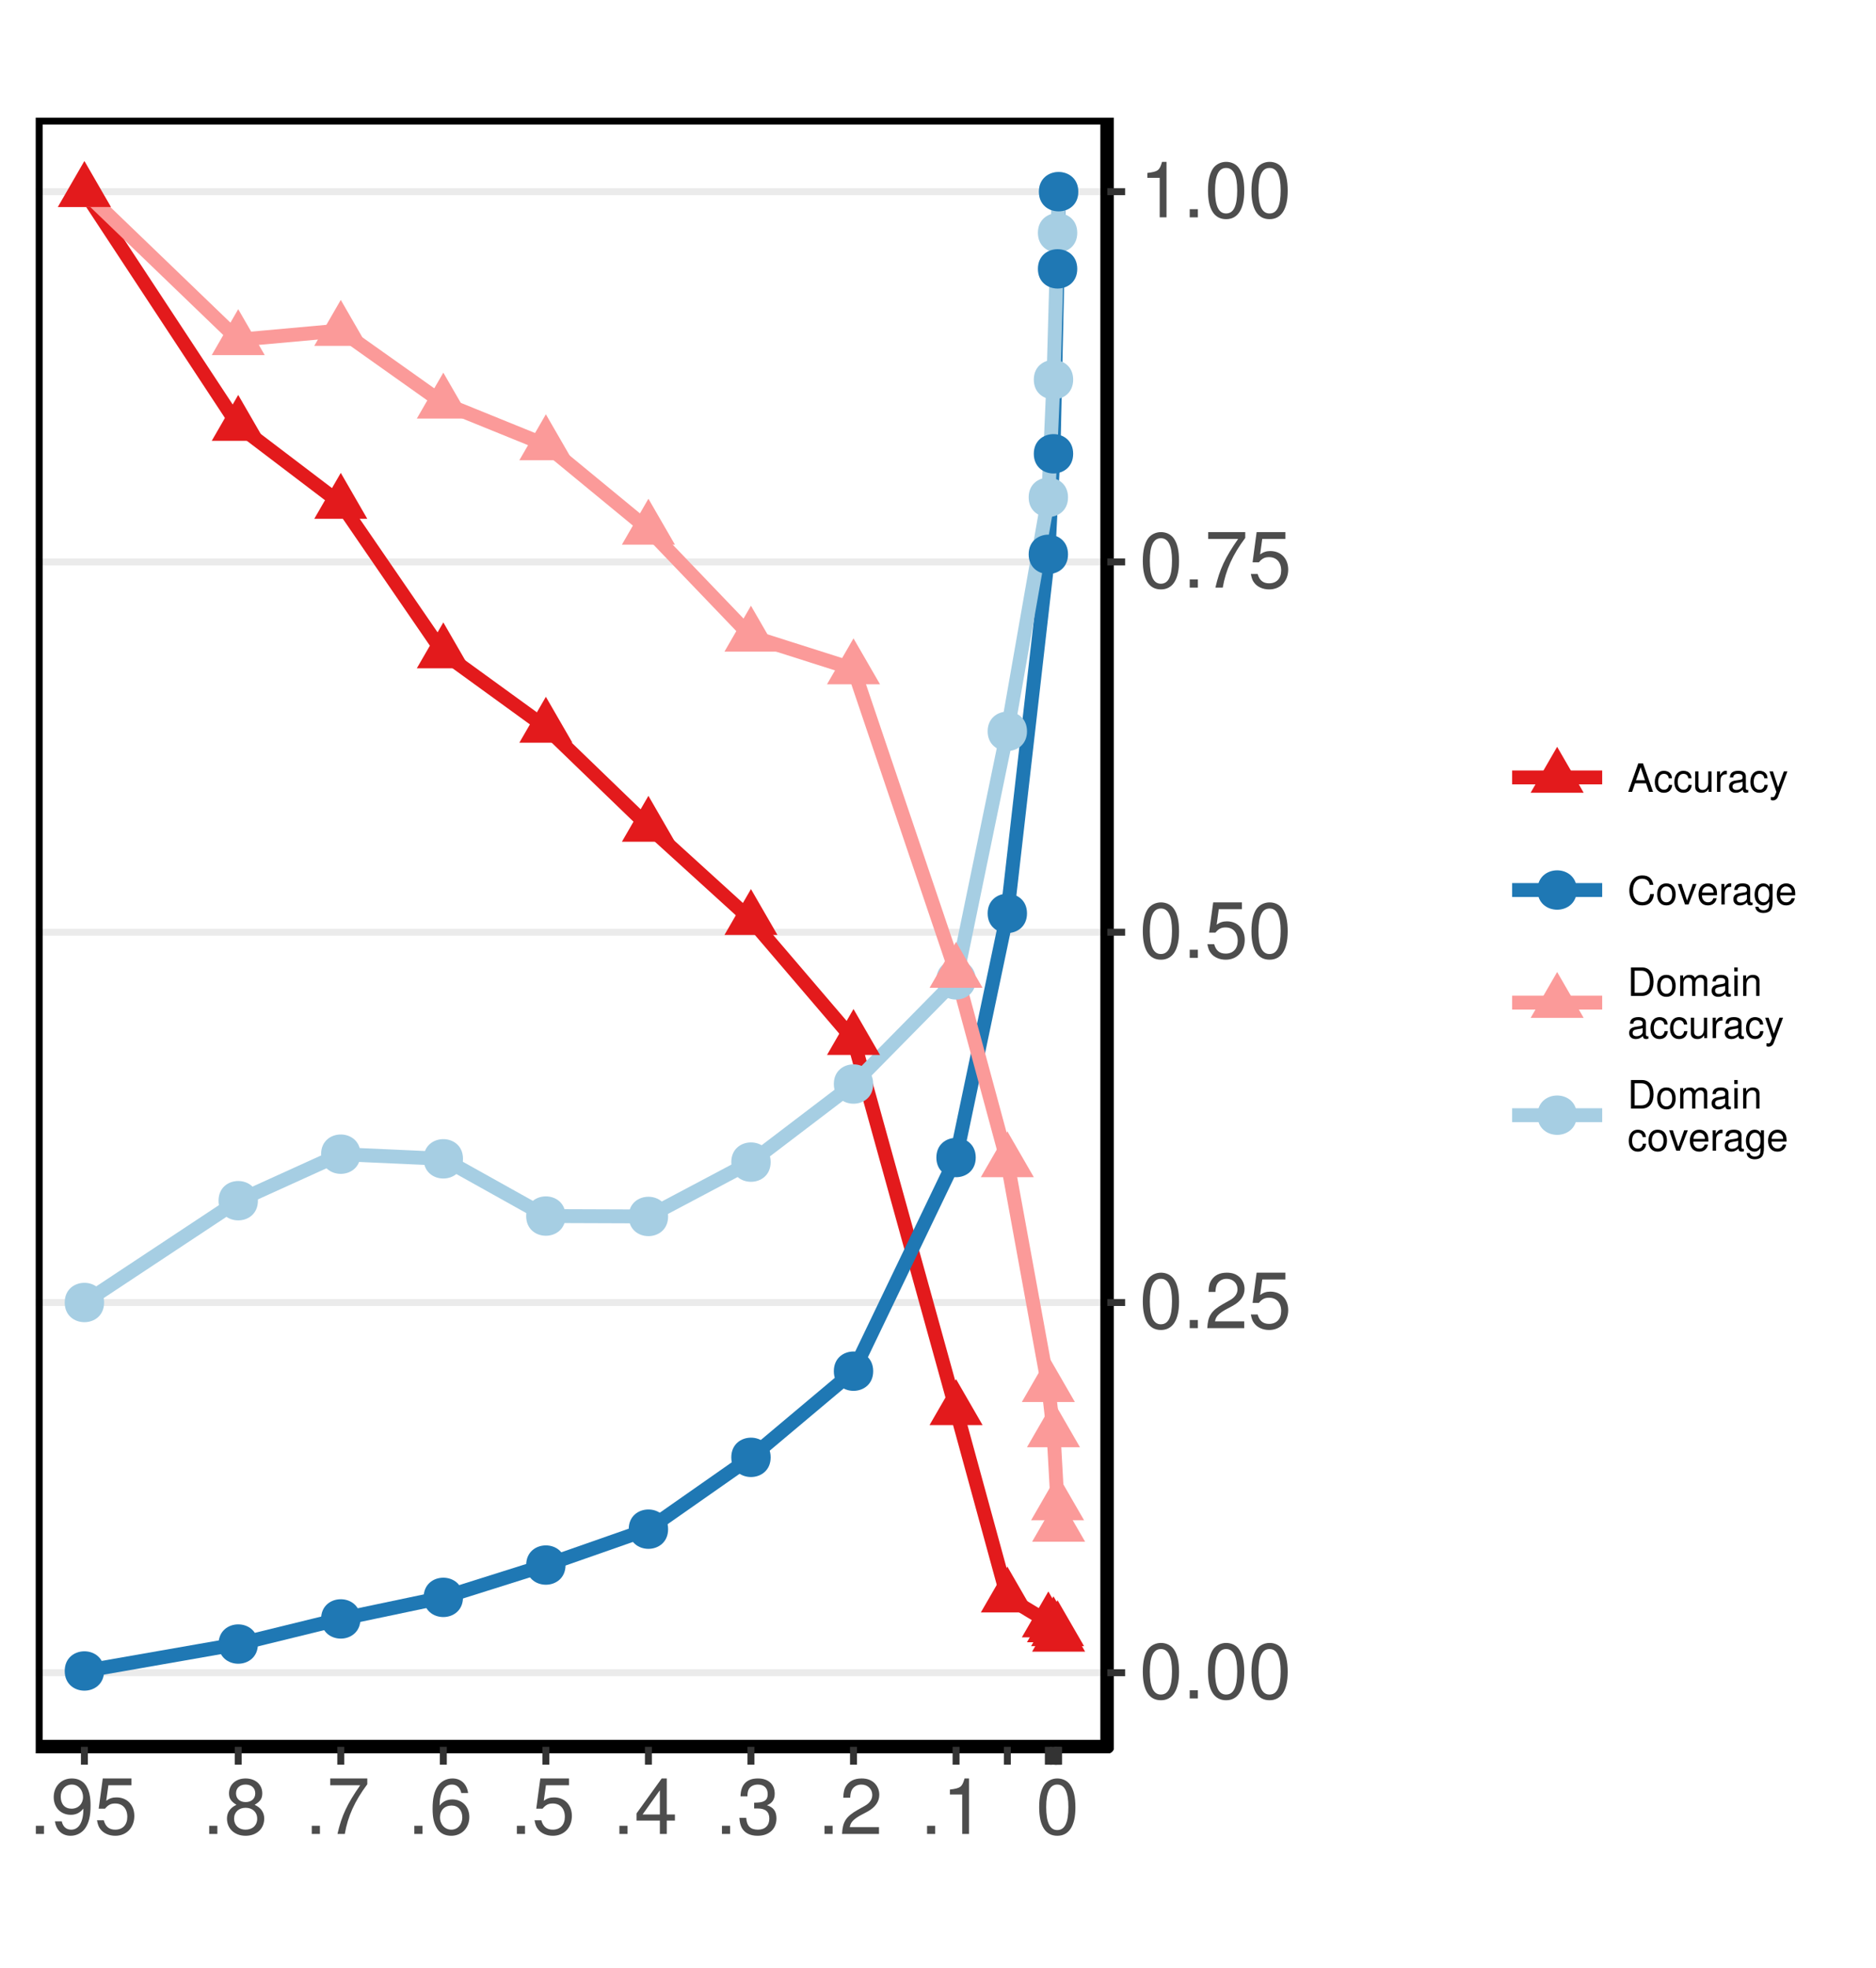 <?xml version="1.0" encoding="UTF-8"?>
<svg xmlns="http://www.w3.org/2000/svg" xmlns:xlink="http://www.w3.org/1999/xlink" width="288pt" height="302pt" viewBox="0 0 288 302" version="1.1">
<defs>
<g>
<symbol overflow="visible" id="glyph0-0">
<path style="stroke:none;" d=""/>
</symbol>
<symbol overflow="visible" id="glyph0-1">
<path style="stroke:none;" d="M 3.297 -8.516 C 2.516 -8.516 1.781 -8.156 1.344 -7.578 C 0.797 -6.828 0.516 -5.688 0.516 -4.109 C 0.516 -1.25 1.469 0.281 3.297 0.281 C 5.094 0.281 6.078 -1.25 6.078 -4.047 C 6.078 -5.703 5.812 -6.797 5.25 -7.578 C 4.812 -8.172 4.109 -8.516 3.297 -8.516 Z M 3.297 -7.578 C 4.438 -7.578 5 -6.422 5 -4.141 C 5 -1.734 4.453 -0.594 3.281 -0.594 C 2.156 -0.594 1.594 -1.781 1.594 -4.109 C 1.594 -6.438 2.156 -7.578 3.297 -7.578 Z M 3.297 -7.578 "/>
</symbol>
<symbol overflow="visible" id="glyph0-2">
<path style="stroke:none;" d="M 2.297 -1.25 L 1.047 -1.25 L 1.047 0 L 2.297 0 Z M 2.297 -1.25 "/>
</symbol>
<symbol overflow="visible" id="glyph0-3">
<path style="stroke:none;" d="M 6.078 -1.047 L 1.594 -1.047 C 1.703 -1.734 2.094 -2.188 3.125 -2.797 L 4.328 -3.438 C 5.516 -4.094 6.125 -4.969 6.125 -6.016 C 6.125 -6.719 5.844 -7.375 5.344 -7.844 C 4.844 -8.297 4.219 -8.516 3.406 -8.516 C 2.328 -8.516 1.531 -8.125 1.062 -7.406 C 0.75 -6.953 0.625 -6.422 0.594 -5.562 L 1.656 -5.562 C 1.688 -6.125 1.766 -6.484 1.906 -6.75 C 2.188 -7.266 2.734 -7.578 3.375 -7.578 C 4.328 -7.578 5.047 -6.906 5.047 -5.984 C 5.047 -5.312 4.656 -4.734 3.906 -4.312 L 2.797 -3.688 C 1.016 -2.672 0.5 -1.875 0.406 0 L 6.078 0 Z M 6.078 -1.047 "/>
</symbol>
<symbol overflow="visible" id="glyph0-4">
<path style="stroke:none;" d="M 5.719 -8.516 L 1.312 -8.516 L 0.688 -3.875 L 1.656 -3.875 C 2.141 -4.469 2.562 -4.672 3.219 -4.672 C 4.359 -4.672 5.078 -3.891 5.078 -2.625 C 5.078 -1.406 4.375 -0.656 3.219 -0.656 C 2.297 -0.656 1.734 -1.125 1.469 -2.094 L 0.422 -2.094 C 0.562 -1.391 0.688 -1.062 0.938 -0.75 C 1.422 -0.094 2.281 0.281 3.234 0.281 C 4.953 0.281 6.156 -0.969 6.156 -2.766 C 6.156 -4.453 5.047 -5.609 3.406 -5.609 C 2.812 -5.609 2.328 -5.453 1.844 -5.094 L 2.172 -7.469 L 5.719 -7.469 Z M 5.719 -8.516 "/>
</symbol>
<symbol overflow="visible" id="glyph0-5">
<path style="stroke:none;" d="M 6.234 -8.516 L 0.547 -8.516 L 0.547 -7.469 L 5.141 -7.469 C 3.125 -4.578 2.297 -2.797 1.656 0 L 2.781 0 C 3.25 -2.719 4.312 -5.062 6.234 -7.625 Z M 6.234 -8.516 "/>
</symbol>
<symbol overflow="visible" id="glyph0-6">
<path style="stroke:none;" d="M 3.109 -6.062 L 3.109 0 L 4.156 0 L 4.156 -8.516 L 3.469 -8.516 C 3.094 -7.203 2.859 -7.016 1.219 -6.812 L 1.219 -6.062 Z M 3.109 -6.062 "/>
</symbol>
<symbol overflow="visible" id="glyph0-7">
<path style="stroke:none;" d="M 0.641 -1.938 C 0.844 -0.547 1.75 0.281 3.047 0.281 C 3.984 0.281 4.844 -0.188 5.328 -0.938 C 5.875 -1.766 6.109 -2.812 6.109 -4.359 C 6.109 -5.781 5.891 -6.703 5.391 -7.453 C 4.922 -8.141 4.172 -8.516 3.234 -8.516 C 1.625 -8.516 0.453 -7.312 0.453 -5.641 C 0.453 -4.062 1.531 -2.938 3.078 -2.938 C 3.875 -2.938 4.469 -3.234 5.016 -3.891 C 5 -1.812 4.328 -0.656 3.125 -0.656 C 2.375 -0.656 1.859 -1.125 1.688 -1.938 Z M 3.234 -7.578 C 4.219 -7.578 4.953 -6.766 4.953 -5.656 C 4.953 -4.625 4.219 -3.875 3.188 -3.875 C 2.172 -3.875 1.531 -4.578 1.531 -5.719 C 1.531 -6.797 2.25 -7.578 3.234 -7.578 Z M 3.234 -7.578 "/>
</symbol>
<symbol overflow="visible" id="glyph0-8">
<path style="stroke:none;" d="M 4.688 -4.469 C 5.562 -5 5.859 -5.438 5.859 -6.234 C 5.859 -7.578 4.812 -8.516 3.297 -8.516 C 1.797 -8.516 0.75 -7.578 0.75 -6.234 C 0.75 -5.453 1.031 -5.016 1.891 -4.469 C 0.922 -4.016 0.438 -3.297 0.438 -2.359 C 0.438 -0.797 1.625 0.281 3.297 0.281 C 4.984 0.281 6.156 -0.797 6.156 -2.359 C 6.156 -3.297 5.672 -4.016 4.688 -4.469 Z M 3.297 -7.578 C 4.203 -7.578 4.781 -7.047 4.781 -6.219 C 4.781 -5.422 4.188 -4.891 3.297 -4.891 C 2.406 -4.891 1.828 -5.422 1.828 -6.234 C 1.828 -7.047 2.406 -7.578 3.297 -7.578 Z M 3.297 -4.016 C 4.359 -4.016 5.078 -3.344 5.078 -2.344 C 5.078 -1.328 4.359 -0.656 3.281 -0.656 C 2.25 -0.656 1.531 -1.344 1.531 -2.344 C 1.531 -3.344 2.25 -4.016 3.297 -4.016 Z M 3.297 -4.016 "/>
</symbol>
<symbol overflow="visible" id="glyph0-9">
<path style="stroke:none;" d="M 5.969 -6.281 C 5.766 -7.688 4.859 -8.516 3.562 -8.516 C 2.625 -8.516 1.781 -8.047 1.281 -7.297 C 0.75 -6.469 0.516 -5.422 0.516 -3.875 C 0.516 -2.453 0.734 -1.531 1.234 -0.781 C 1.688 -0.094 2.438 0.281 3.375 0.281 C 4.984 0.281 6.156 -0.922 6.156 -2.594 C 6.156 -4.172 5.078 -5.297 3.547 -5.297 C 2.719 -5.297 2.047 -4.969 1.594 -4.344 C 1.609 -6.422 2.281 -7.578 3.484 -7.578 C 4.234 -7.578 4.75 -7.109 4.922 -6.281 Z M 3.422 -4.359 C 4.438 -4.359 5.078 -3.641 5.078 -2.516 C 5.078 -1.438 4.359 -0.656 3.391 -0.656 C 2.406 -0.656 1.656 -1.469 1.656 -2.562 C 1.656 -3.625 2.375 -4.359 3.422 -4.359 Z M 3.422 -4.359 "/>
</symbol>
<symbol overflow="visible" id="glyph0-10">
<path style="stroke:none;" d="M 3.922 -2.047 L 3.922 0 L 4.984 0 L 4.984 -2.047 L 6.234 -2.047 L 6.234 -2.984 L 4.984 -2.984 L 4.984 -8.516 L 4.203 -8.516 L 0.344 -3.156 L 0.344 -2.047 Z M 3.922 -2.984 L 1.266 -2.984 L 3.922 -6.703 Z M 3.922 -2.984 "/>
</symbol>
<symbol overflow="visible" id="glyph0-11">
<path style="stroke:none;" d="M 2.656 -3.906 L 3.234 -3.906 C 4.391 -3.906 4.984 -3.391 4.984 -2.359 C 4.984 -1.297 4.328 -0.656 3.234 -0.656 C 2.078 -0.656 1.516 -1.234 1.438 -2.469 L 0.391 -2.469 C 0.438 -1.781 0.547 -1.344 0.75 -0.953 C 1.188 -0.141 2.031 0.281 3.188 0.281 C 4.938 0.281 6.078 -0.766 6.078 -2.375 C 6.078 -3.453 5.656 -4.062 4.625 -4.406 C 5.422 -4.719 5.812 -5.312 5.812 -6.172 C 5.812 -7.625 4.844 -8.516 3.234 -8.516 C 1.516 -8.516 0.594 -7.578 0.562 -5.766 L 1.625 -5.766 C 1.625 -6.281 1.688 -6.562 1.812 -6.828 C 2.047 -7.297 2.578 -7.578 3.234 -7.578 C 4.172 -7.578 4.734 -7.031 4.734 -6.125 C 4.734 -5.531 4.531 -5.172 4.062 -4.984 C 3.766 -4.859 3.391 -4.812 2.656 -4.797 Z M 2.656 -3.906 "/>
</symbol>
<symbol overflow="visible" id="glyph1-0">
<path style="stroke:none;" d=""/>
</symbol>
<symbol overflow="visible" id="glyph1-1">
<path style="stroke:none;" d="M 2.844 -1.312 L 3.297 0 L 3.922 0 L 2.375 -4.375 L 1.656 -4.375 L 0.109 0 L 0.703 0 L 1.156 -1.312 Z M 2.688 -1.781 L 1.297 -1.781 L 2.016 -3.781 Z M 2.688 -1.781 "/>
</symbol>
<symbol overflow="visible" id="glyph1-2">
<path style="stroke:none;" d="M 2.828 -2.094 C 2.797 -2.391 2.734 -2.594 2.609 -2.766 C 2.406 -3.062 2.016 -3.234 1.578 -3.234 C 0.734 -3.234 0.188 -2.562 0.188 -1.516 C 0.188 -0.5 0.719 0.141 1.578 0.141 C 2.328 0.141 2.797 -0.312 2.859 -1.078 L 2.359 -1.078 C 2.281 -0.578 2.016 -0.328 1.594 -0.328 C 1.031 -0.328 0.703 -0.781 0.703 -1.516 C 0.703 -2.297 1.031 -2.766 1.578 -2.766 C 2 -2.766 2.266 -2.531 2.328 -2.094 Z M 2.828 -2.094 "/>
</symbol>
<symbol overflow="visible" id="glyph1-3">
<path style="stroke:none;" d="M 2.891 0 L 2.891 -3.141 L 2.391 -3.141 L 2.391 -1.359 C 2.391 -0.719 2.062 -0.297 1.531 -0.297 C 1.141 -0.297 0.891 -0.547 0.891 -0.922 L 0.891 -3.141 L 0.391 -3.141 L 0.391 -0.719 C 0.391 -0.203 0.781 0.141 1.391 0.141 C 1.859 0.141 2.141 -0.031 2.438 -0.438 L 2.438 0 Z M 2.891 0 "/>
</symbol>
<symbol overflow="visible" id="glyph1-4">
<path style="stroke:none;" d="M 0.406 -3.141 L 0.406 0 L 0.922 0 L 0.922 -1.625 C 0.922 -2.078 1.031 -2.375 1.266 -2.547 C 1.422 -2.656 1.578 -2.703 1.922 -2.703 L 1.922 -3.219 C 1.844 -3.234 1.797 -3.234 1.734 -3.234 C 1.406 -3.234 1.156 -3.047 0.875 -2.578 L 0.875 -3.141 Z M 0.406 -3.141 "/>
</symbol>
<symbol overflow="visible" id="glyph1-5">
<path style="stroke:none;" d="M 3.203 -0.297 C 3.156 -0.281 3.125 -0.281 3.109 -0.281 C 2.922 -0.281 2.828 -0.375 2.828 -0.531 L 2.828 -2.375 C 2.828 -2.938 2.422 -3.234 1.656 -3.234 C 1.188 -3.234 0.812 -3.109 0.609 -2.875 C 0.469 -2.703 0.406 -2.531 0.391 -2.219 L 0.891 -2.219 C 0.938 -2.594 1.156 -2.766 1.625 -2.766 C 2.078 -2.766 2.328 -2.609 2.328 -2.297 L 2.328 -2.172 C 2.328 -1.969 2.203 -1.875 1.812 -1.828 C 1.109 -1.734 1 -1.703 0.797 -1.625 C 0.438 -1.484 0.25 -1.203 0.25 -0.797 C 0.25 -0.219 0.641 0.141 1.281 0.141 C 1.688 0.141 2 0 2.359 -0.328 C 2.391 0 2.547 0.141 2.875 0.141 C 2.969 0.141 3.047 0.125 3.203 0.078 Z M 2.328 -0.984 C 2.328 -0.828 2.281 -0.719 2.141 -0.578 C 1.938 -0.391 1.688 -0.297 1.391 -0.297 C 1 -0.297 0.781 -0.484 0.781 -0.797 C 0.781 -1.141 1 -1.297 1.531 -1.375 C 2.062 -1.453 2.172 -1.469 2.328 -1.547 Z M 2.328 -0.984 "/>
</symbol>
<symbol overflow="visible" id="glyph1-6">
<path style="stroke:none;" d="M 2.328 -3.141 L 1.453 -0.703 L 0.656 -3.141 L 0.125 -3.141 L 1.188 0.016 L 0.984 0.516 C 0.906 0.734 0.797 0.812 0.594 0.812 C 0.516 0.812 0.438 0.797 0.328 0.781 L 0.328 1.234 C 0.422 1.281 0.531 1.312 0.656 1.312 C 0.828 1.312 1 1.25 1.125 1.156 C 1.281 1.047 1.375 0.906 1.469 0.656 L 2.875 -3.141 Z M 2.328 -3.141 "/>
</symbol>
<symbol overflow="visible" id="glyph1-7">
<path style="stroke:none;" d="M 3.969 -3.016 C 3.797 -3.984 3.25 -4.453 2.281 -4.453 C 1.703 -4.453 1.219 -4.266 0.906 -3.906 C 0.5 -3.469 0.281 -2.844 0.281 -2.141 C 0.281 -1.422 0.516 -0.797 0.922 -0.375 C 1.266 -0.031 1.688 0.141 2.266 0.141 C 3.328 0.141 3.938 -0.438 4.062 -1.594 L 3.484 -1.594 C 3.438 -1.297 3.375 -1.094 3.281 -0.922 C 3.109 -0.562 2.734 -0.359 2.266 -0.359 C 1.391 -0.359 0.844 -1.047 0.844 -2.141 C 0.844 -3.266 1.375 -3.953 2.219 -3.953 C 2.578 -3.953 2.906 -3.844 3.078 -3.672 C 3.25 -3.531 3.344 -3.344 3.406 -3.016 Z M 3.969 -3.016 "/>
</symbol>
<symbol overflow="visible" id="glyph1-8">
<path style="stroke:none;" d="M 1.625 -3.234 C 0.75 -3.234 0.219 -2.609 0.219 -1.547 C 0.219 -0.484 0.75 0.141 1.641 0.141 C 2.516 0.141 3.062 -0.484 3.062 -1.531 C 3.062 -2.609 2.531 -3.234 1.625 -3.234 Z M 1.641 -2.766 C 2.203 -2.766 2.531 -2.312 2.531 -1.531 C 2.531 -0.797 2.188 -0.328 1.641 -0.328 C 1.078 -0.328 0.734 -0.781 0.734 -1.547 C 0.734 -2.297 1.078 -2.766 1.641 -2.766 Z M 1.641 -2.766 "/>
</symbol>
<symbol overflow="visible" id="glyph1-9">
<path style="stroke:none;" d="M 1.703 0 L 2.922 -3.141 L 2.359 -3.141 L 1.469 -0.594 L 0.625 -3.141 L 0.062 -3.141 L 1.156 0 Z M 1.703 0 "/>
</symbol>
<symbol overflow="visible" id="glyph1-10">
<path style="stroke:none;" d="M 3.078 -1.406 C 3.078 -1.891 3.047 -2.172 2.953 -2.406 C 2.75 -2.922 2.266 -3.234 1.688 -3.234 C 0.797 -3.234 0.234 -2.562 0.234 -1.531 C 0.234 -0.5 0.781 0.141 1.672 0.141 C 2.391 0.141 2.891 -0.266 3.016 -0.953 L 2.516 -0.953 C 2.375 -0.547 2.094 -0.328 1.688 -0.328 C 1.375 -0.328 1.094 -0.469 0.938 -0.734 C 0.812 -0.906 0.766 -1.094 0.766 -1.406 Z M 0.781 -1.812 C 0.812 -2.391 1.172 -2.766 1.672 -2.766 C 2.172 -2.766 2.547 -2.359 2.547 -1.844 C 2.547 -1.844 2.547 -1.828 2.531 -1.812 Z M 0.781 -1.812 "/>
</symbol>
<symbol overflow="visible" id="glyph1-11">
<path style="stroke:none;" d="M 2.469 -3.141 L 2.469 -2.688 C 2.219 -3.062 1.906 -3.234 1.516 -3.234 C 0.719 -3.234 0.172 -2.531 0.172 -1.516 C 0.172 -1 0.312 -0.578 0.562 -0.281 C 0.797 -0.016 1.141 0.141 1.469 0.141 C 1.859 0.141 2.141 -0.031 2.422 -0.422 L 2.422 -0.266 C 2.422 0.156 2.375 0.422 2.25 0.594 C 2.109 0.781 1.859 0.891 1.547 0.891 C 1.312 0.891 1.109 0.828 0.984 0.719 C 0.859 0.625 0.812 0.547 0.781 0.359 L 0.281 0.359 C 0.328 0.953 0.797 1.312 1.531 1.312 C 2 1.312 2.406 1.156 2.609 0.906 C 2.844 0.625 2.938 0.219 2.938 -0.516 L 2.938 -3.141 Z M 1.562 -2.766 C 2.109 -2.766 2.422 -2.312 2.422 -1.531 C 2.422 -0.781 2.094 -0.328 1.578 -0.328 C 1.031 -0.328 0.703 -0.781 0.703 -1.547 C 0.703 -2.297 1.031 -2.766 1.562 -2.766 Z M 1.562 -2.766 "/>
</symbol>
<symbol overflow="visible" id="glyph1-12">
<path style="stroke:none;" d="M 0.531 0 L 2.219 0 C 3.328 0 4 -0.828 4 -2.188 C 4 -3.547 3.328 -4.375 2.219 -4.375 L 0.531 -4.375 Z M 1.094 -0.484 L 1.094 -3.875 L 2.125 -3.875 C 2.984 -3.875 3.438 -3.297 3.438 -2.188 C 3.438 -1.078 2.984 -0.484 2.125 -0.484 Z M 1.094 -0.484 "/>
</symbol>
<symbol overflow="visible" id="glyph1-13">
<path style="stroke:none;" d="M 0.422 -3.141 L 0.422 0 L 0.922 0 L 0.922 -1.969 C 0.922 -2.438 1.25 -2.797 1.656 -2.797 C 2.031 -2.797 2.25 -2.562 2.25 -2.172 L 2.25 0 L 2.75 0 L 2.75 -1.969 C 2.75 -2.438 3.078 -2.797 3.484 -2.797 C 3.859 -2.797 4.062 -2.562 4.062 -2.172 L 4.062 0 L 4.578 0 L 4.578 -2.359 C 4.578 -2.922 4.25 -3.234 3.656 -3.234 C 3.234 -3.234 2.984 -3.109 2.688 -2.75 C 2.516 -3.094 2.25 -3.234 1.844 -3.234 C 1.422 -3.234 1.156 -3.078 0.875 -2.703 L 0.875 -3.141 Z M 0.422 -3.141 "/>
</symbol>
<symbol overflow="visible" id="glyph1-14">
<path style="stroke:none;" d="M 0.906 -3.141 L 0.406 -3.141 L 0.406 0 L 0.906 0 Z M 0.906 -4.375 L 0.391 -4.375 L 0.391 -3.75 L 0.906 -3.75 Z M 0.906 -4.375 "/>
</symbol>
<symbol overflow="visible" id="glyph1-15">
<path style="stroke:none;" d="M 0.422 -3.141 L 0.422 0 L 0.922 0 L 0.922 -1.734 C 0.922 -2.375 1.266 -2.797 1.781 -2.797 C 2.172 -2.797 2.422 -2.562 2.422 -2.172 L 2.422 0 L 2.922 0 L 2.922 -2.375 C 2.922 -2.891 2.531 -3.234 1.922 -3.234 C 1.453 -3.234 1.156 -3.047 0.875 -2.609 L 0.875 -3.141 Z M 0.422 -3.141 "/>
</symbol>
</g>
<clipPath id="clip1">
  <path d="M 5.48 18.055 L 170 18.055 L 170 269 L 5.48 269 Z M 5.48 18.055 "/>
</clipPath>
<clipPath id="clip2">
  <path d="M 5.48 256 L 170.992 256 L 170.992 258 L 5.48 258 Z M 5.48 256 "/>
</clipPath>
<clipPath id="clip3">
  <path d="M 5.48 199 L 170.992 199 L 170.992 201 L 5.48 201 Z M 5.48 199 "/>
</clipPath>
<clipPath id="clip4">
  <path d="M 5.48 142 L 170.992 142 L 170.992 144 L 5.48 144 Z M 5.48 142 "/>
</clipPath>
<clipPath id="clip5">
  <path d="M 5.48 85 L 170.992 85 L 170.992 87 L 5.48 87 Z M 5.48 85 "/>
</clipPath>
<clipPath id="clip6">
  <path d="M 5.48 28 L 170.992 28 L 170.992 30 L 5.48 30 Z M 5.48 28 "/>
</clipPath>
<clipPath id="clip7">
  <path d="M 5.48 18.055 L 170.992 18.055 L 170.992 269.109 L 5.48 269.109 Z M 5.48 18.055 "/>
</clipPath>
</defs>
<g id="surface2194">
<rect x="0" y="0" width="288" height="302" style="fill:rgb(100%,100%,100%);fill-opacity:1;stroke:none;"/>
<rect x="0" y="0" width="288" height="302" style="fill:rgb(100%,100%,100%);fill-opacity:1;stroke:none;"/>
<path style="fill:none;stroke-width:1.067;stroke-linecap:round;stroke-linejoin:round;stroke:rgb(100%,100%,100%);stroke-opacity:1;stroke-miterlimit:10;" d="M 0 302 L 288 302 L 288 0 L 0 0 Z M 0 302 "/>
<g clip-path="url(#clip1)" clip-rule="nonzero">
<path style=" stroke:none;fill-rule:nonzero;fill:rgb(100%,100%,100%);fill-opacity:1;" d="M 5.48 268.109 L 169.992 268.109 L 169.992 18.055 L 5.48 18.055 Z M 5.48 268.109 "/>
</g>
<g clip-path="url(#clip2)" clip-rule="nonzero">
<path style="fill:none;stroke-width:1.067;stroke-linecap:butt;stroke-linejoin:round;stroke:rgb(92.157%,92.157%,92.157%);stroke-opacity:1;stroke-miterlimit:10;" d="M 5.48 256.742 L 169.992 256.742 "/>
</g>
<g clip-path="url(#clip3)" clip-rule="nonzero">
<path style="fill:none;stroke-width:1.067;stroke-linecap:butt;stroke-linejoin:round;stroke:rgb(92.157%,92.157%,92.157%);stroke-opacity:1;stroke-miterlimit:10;" d="M 5.48 199.914 L 169.992 199.914 "/>
</g>
<g clip-path="url(#clip4)" clip-rule="nonzero">
<path style="fill:none;stroke-width:1.067;stroke-linecap:butt;stroke-linejoin:round;stroke:rgb(92.157%,92.157%,92.157%);stroke-opacity:1;stroke-miterlimit:10;" d="M 5.48 143.082 L 169.992 143.082 "/>
</g>
<g clip-path="url(#clip5)" clip-rule="nonzero">
<path style="fill:none;stroke-width:1.067;stroke-linecap:butt;stroke-linejoin:round;stroke:rgb(92.157%,92.157%,92.157%);stroke-opacity:1;stroke-miterlimit:10;" d="M 5.48 86.25 L 169.992 86.25 "/>
</g>
<g clip-path="url(#clip6)" clip-rule="nonzero">
<path style="fill:none;stroke-width:1.067;stroke-linecap:butt;stroke-linejoin:round;stroke:rgb(92.157%,92.157%,92.157%);stroke-opacity:1;stroke-miterlimit:10;" d="M 5.48 29.422 L 169.992 29.422 "/>
</g>
<path style="fill:none;stroke-width:2.134;stroke-linecap:butt;stroke-linejoin:round;stroke:rgb(89.02%,10.196%,10.98%);stroke-opacity:1;stroke-miterlimit:1;" d="M 12.957 29.422 L 36.57 65.312 L 52.316 77.277 L 68.059 100.227 L 83.801 111.645 L 99.543 126.844 L 115.285 141.156 L 131.027 159.566 L 146.773 216.371 L 154.645 245.137 L 160.941 248.957 L 161.727 249.707 L 162.355 250.309 L 162.516 251.148 "/>
<path style="fill:none;stroke-width:2.134;stroke-linecap:butt;stroke-linejoin:round;stroke:rgb(12.157%,47.059%,70.588%);stroke-opacity:1;stroke-miterlimit:1;" d="M 12.957 256.469 L 36.57 252.336 L 52.316 248.477 L 68.059 245.172 L 83.801 240.211 L 99.543 234.699 L 115.285 223.68 L 131.027 210.453 L 146.773 177.664 L 154.645 140.188 L 160.941 85.082 L 161.727 69.648 L 162.355 41.27 L 162.516 29.422 "/>
<path style="fill:none;stroke-width:2.134;stroke-linecap:butt;stroke-linejoin:round;stroke:rgb(98.431%,60.392%,60%);stroke-opacity:1;stroke-miterlimit:1;" d="M 12.957 29.422 L 36.57 52.152 L 52.316 50.73 L 68.059 61.895 L 83.801 68.285 L 99.543 81.246 L 115.285 97.668 L 131.027 102.676 L 146.773 149.262 L 154.645 178.332 L 160.941 212.832 L 161.727 219.777 L 162.355 230.984 L 162.516 234.277 "/>
<path style="fill:none;stroke-width:2.134;stroke-linecap:butt;stroke-linejoin:round;stroke:rgb(65.098%,80.784%,89.02%);stroke-opacity:1;stroke-miterlimit:1;" d="M 12.957 199.914 L 36.57 184.289 L 52.316 177.145 L 68.059 177.859 L 83.801 186.645 L 99.543 186.703 L 115.285 178.363 L 131.027 166.379 L 146.773 150.395 L 154.645 112.246 L 160.941 76.336 L 161.727 58.27 L 162.355 35.734 L 162.516 29.422 "/>
<path style=" stroke:none;fill-rule:nonzero;fill:rgb(65.098%,80.784%,89.02%);fill-opacity:1;" d="M 15.98 199.914 C 15.98 203.941 9.934 203.941 9.934 199.914 C 9.934 195.883 15.98 195.883 15.98 199.914 "/>
<path style=" stroke:none;fill-rule:nonzero;fill:rgb(65.098%,80.784%,89.02%);fill-opacity:1;" d="M 39.594 184.289 C 39.594 188.316 33.551 188.316 33.551 184.289 C 33.551 180.258 39.594 180.258 39.594 184.289 "/>
<path style=" stroke:none;fill-rule:nonzero;fill:rgb(65.098%,80.784%,89.02%);fill-opacity:1;" d="M 55.336 177.145 C 55.336 181.176 49.293 181.176 49.293 177.145 C 49.293 173.117 55.336 173.117 55.336 177.145 "/>
<path style=" stroke:none;fill-rule:nonzero;fill:rgb(65.098%,80.784%,89.02%);fill-opacity:1;" d="M 71.078 177.859 C 71.078 181.891 65.035 181.891 65.035 177.859 C 65.035 173.832 71.078 173.832 71.078 177.859 "/>
<path style=" stroke:none;fill-rule:nonzero;fill:rgb(65.098%,80.784%,89.02%);fill-opacity:1;" d="M 86.82 186.645 C 86.82 190.676 80.777 190.676 80.777 186.645 C 80.777 182.617 86.82 182.617 86.82 186.645 "/>
<path style=" stroke:none;fill-rule:nonzero;fill:rgb(65.098%,80.784%,89.02%);fill-opacity:1;" d="M 102.566 186.703 C 102.566 190.734 96.52 190.734 96.52 186.703 C 96.52 182.676 102.566 182.676 102.566 186.703 "/>
<path style=" stroke:none;fill-rule:nonzero;fill:rgb(65.098%,80.784%,89.02%);fill-opacity:1;" d="M 118.309 178.363 C 118.309 182.395 112.266 182.395 112.266 178.363 C 112.266 174.336 118.309 174.336 118.309 178.363 "/>
<path style=" stroke:none;fill-rule:nonzero;fill:rgb(65.098%,80.784%,89.02%);fill-opacity:1;" d="M 134.051 166.379 C 134.051 170.41 128.008 170.41 128.008 166.379 C 128.008 162.352 134.051 162.352 134.051 166.379 "/>
<path style=" stroke:none;fill-rule:nonzero;fill:rgb(65.098%,80.784%,89.02%);fill-opacity:1;" d="M 149.793 150.395 C 149.793 154.422 143.75 154.422 143.75 150.395 C 143.75 146.367 149.793 146.367 149.793 150.395 "/>
<path style=" stroke:none;fill-rule:nonzero;fill:rgb(65.098%,80.784%,89.02%);fill-opacity:1;" d="M 157.664 112.246 C 157.664 116.273 151.621 116.273 151.621 112.246 C 151.621 108.215 157.664 108.215 157.664 112.246 "/>
<path style=" stroke:none;fill-rule:nonzero;fill:rgb(65.098%,80.784%,89.02%);fill-opacity:1;" d="M 163.961 76.336 C 163.961 80.363 157.918 80.363 157.918 76.336 C 157.918 72.305 163.961 72.305 163.961 76.336 "/>
<path style=" stroke:none;fill-rule:nonzero;fill:rgb(65.098%,80.784%,89.02%);fill-opacity:1;" d="M 164.75 58.27 C 164.75 62.301 158.707 62.301 158.707 58.27 C 158.707 54.242 164.75 54.242 164.75 58.27 "/>
<path style=" stroke:none;fill-rule:nonzero;fill:rgb(65.098%,80.784%,89.02%);fill-opacity:1;" d="M 165.379 35.734 C 165.379 39.762 159.336 39.762 159.336 35.734 C 159.336 31.703 165.379 31.703 165.379 35.734 "/>
<path style=" stroke:none;fill-rule:nonzero;fill:rgb(65.098%,80.784%,89.02%);fill-opacity:1;" d="M 165.535 29.422 C 165.535 33.449 159.492 33.449 159.492 29.422 C 159.492 25.391 165.535 25.391 165.535 29.422 "/>
<path style=" stroke:none;fill-rule:nonzero;fill:rgb(12.157%,47.059%,70.588%);fill-opacity:1;" d="M 15.98 256.469 C 15.98 260.496 9.934 260.496 9.934 256.469 C 9.934 252.438 15.98 252.438 15.98 256.469 "/>
<path style=" stroke:none;fill-rule:nonzero;fill:rgb(12.157%,47.059%,70.588%);fill-opacity:1;" d="M 39.594 252.336 C 39.594 256.363 33.551 256.363 33.551 252.336 C 33.551 248.305 39.594 248.305 39.594 252.336 "/>
<path style=" stroke:none;fill-rule:nonzero;fill:rgb(12.157%,47.059%,70.588%);fill-opacity:1;" d="M 55.336 248.477 C 55.336 252.508 49.293 252.508 49.293 248.477 C 49.293 244.449 55.336 244.449 55.336 248.477 "/>
<path style=" stroke:none;fill-rule:nonzero;fill:rgb(12.157%,47.059%,70.588%);fill-opacity:1;" d="M 71.078 245.172 C 71.078 249.199 65.035 249.199 65.035 245.172 C 65.035 241.141 71.078 241.141 71.078 245.172 "/>
<path style=" stroke:none;fill-rule:nonzero;fill:rgb(12.157%,47.059%,70.588%);fill-opacity:1;" d="M 86.82 240.211 C 86.82 244.238 80.777 244.238 80.777 240.211 C 80.777 236.184 86.82 236.184 86.82 240.211 "/>
<path style=" stroke:none;fill-rule:nonzero;fill:rgb(12.157%,47.059%,70.588%);fill-opacity:1;" d="M 102.566 234.699 C 102.566 238.73 96.52 238.73 96.52 234.699 C 96.52 230.672 102.566 230.672 102.566 234.699 "/>
<path style=" stroke:none;fill-rule:nonzero;fill:rgb(12.157%,47.059%,70.588%);fill-opacity:1;" d="M 118.309 223.68 C 118.309 227.707 112.266 227.707 112.266 223.68 C 112.266 219.648 118.309 219.648 118.309 223.68 "/>
<path style=" stroke:none;fill-rule:nonzero;fill:rgb(12.157%,47.059%,70.588%);fill-opacity:1;" d="M 134.051 210.453 C 134.051 214.48 128.008 214.48 128.008 210.453 C 128.008 206.422 134.051 206.422 134.051 210.453 "/>
<path style=" stroke:none;fill-rule:nonzero;fill:rgb(12.157%,47.059%,70.588%);fill-opacity:1;" d="M 149.793 177.664 C 149.793 181.691 143.75 181.691 143.75 177.664 C 143.75 173.633 149.793 173.633 149.793 177.664 "/>
<path style=" stroke:none;fill-rule:nonzero;fill:rgb(12.157%,47.059%,70.588%);fill-opacity:1;" d="M 157.664 140.188 C 157.664 144.219 151.621 144.219 151.621 140.188 C 151.621 136.16 157.664 136.16 157.664 140.188 "/>
<path style=" stroke:none;fill-rule:nonzero;fill:rgb(12.157%,47.059%,70.588%);fill-opacity:1;" d="M 163.961 85.082 C 163.961 89.109 157.918 89.109 157.918 85.082 C 157.918 81.051 163.961 81.051 163.961 85.082 "/>
<path style=" stroke:none;fill-rule:nonzero;fill:rgb(12.157%,47.059%,70.588%);fill-opacity:1;" d="M 164.75 69.648 C 164.75 73.68 158.707 73.68 158.707 69.648 C 158.707 65.621 164.75 65.621 164.75 69.648 "/>
<path style=" stroke:none;fill-rule:nonzero;fill:rgb(12.157%,47.059%,70.588%);fill-opacity:1;" d="M 165.379 41.27 C 165.379 45.297 159.336 45.297 159.336 41.27 C 159.336 37.238 165.379 37.238 165.379 41.27 "/>
<path style=" stroke:none;fill-rule:nonzero;fill:rgb(12.157%,47.059%,70.588%);fill-opacity:1;" d="M 165.535 29.422 C 165.535 33.449 159.492 33.449 159.492 29.422 C 159.492 25.391 165.535 25.391 165.535 29.422 "/>
<path style=" stroke:none;fill-rule:nonzero;fill:rgb(98.431%,60.392%,60%);fill-opacity:1;" d="M 12.957 24.723 L 17.027 31.77 L 8.887 31.77 Z M 12.957 24.723 "/>
<path style=" stroke:none;fill-rule:nonzero;fill:rgb(98.431%,60.392%,60%);fill-opacity:1;" d="M 36.57 47.453 L 40.641 54.504 L 32.504 54.504 Z M 36.57 47.453 "/>
<path style=" stroke:none;fill-rule:nonzero;fill:rgb(98.431%,60.392%,60%);fill-opacity:1;" d="M 52.316 46.031 L 56.383 53.082 L 48.246 53.082 Z M 52.316 46.031 "/>
<path style=" stroke:none;fill-rule:nonzero;fill:rgb(98.431%,60.392%,60%);fill-opacity:1;" d="M 68.059 57.195 L 72.129 64.246 L 63.988 64.246 Z M 68.059 57.195 "/>
<path style=" stroke:none;fill-rule:nonzero;fill:rgb(98.431%,60.392%,60%);fill-opacity:1;" d="M 83.801 63.586 L 87.871 70.637 L 79.73 70.637 Z M 83.801 63.586 "/>
<path style=" stroke:none;fill-rule:nonzero;fill:rgb(98.431%,60.392%,60%);fill-opacity:1;" d="M 99.543 76.547 L 103.613 83.594 L 95.473 83.594 Z M 99.543 76.547 "/>
<path style=" stroke:none;fill-rule:nonzero;fill:rgb(98.431%,60.392%,60%);fill-opacity:1;" d="M 115.285 92.969 L 119.355 100.02 L 111.215 100.02 Z M 115.285 92.969 "/>
<path style=" stroke:none;fill-rule:nonzero;fill:rgb(98.431%,60.392%,60%);fill-opacity:1;" d="M 131.027 97.977 L 135.098 105.023 L 126.961 105.023 Z M 131.027 97.977 "/>
<path style=" stroke:none;fill-rule:nonzero;fill:rgb(98.431%,60.392%,60%);fill-opacity:1;" d="M 146.773 144.562 L 150.84 151.613 L 142.703 151.613 Z M 146.773 144.562 "/>
<path style=" stroke:none;fill-rule:nonzero;fill:rgb(98.431%,60.392%,60%);fill-opacity:1;" d="M 154.645 173.633 L 158.711 180.68 L 150.574 180.68 Z M 154.645 173.633 "/>
<path style=" stroke:none;fill-rule:nonzero;fill:rgb(98.431%,60.392%,60%);fill-opacity:1;" d="M 160.941 208.133 L 165.012 215.184 L 156.871 215.184 Z M 160.941 208.133 "/>
<path style=" stroke:none;fill-rule:nonzero;fill:rgb(98.431%,60.392%,60%);fill-opacity:1;" d="M 161.727 215.078 L 165.797 222.129 L 157.656 222.129 Z M 161.727 215.078 "/>
<path style=" stroke:none;fill-rule:nonzero;fill:rgb(98.431%,60.392%,60%);fill-opacity:1;" d="M 162.355 226.285 L 166.426 233.336 L 158.289 233.336 Z M 162.355 226.285 "/>
<path style=" stroke:none;fill-rule:nonzero;fill:rgb(98.431%,60.392%,60%);fill-opacity:1;" d="M 162.516 229.578 L 166.586 236.629 L 158.445 236.629 Z M 162.516 229.578 "/>
<path style=" stroke:none;fill-rule:nonzero;fill:rgb(89.02%,10.196%,10.98%);fill-opacity:1;" d="M 12.957 24.723 L 17.027 31.77 L 8.887 31.77 Z M 12.957 24.723 "/>
<path style=" stroke:none;fill-rule:nonzero;fill:rgb(89.02%,10.196%,10.98%);fill-opacity:1;" d="M 36.57 60.613 L 40.641 67.664 L 32.504 67.664 Z M 36.57 60.613 "/>
<path style=" stroke:none;fill-rule:nonzero;fill:rgb(89.02%,10.196%,10.98%);fill-opacity:1;" d="M 52.316 72.578 L 56.383 79.629 L 48.246 79.629 Z M 52.316 72.578 "/>
<path style=" stroke:none;fill-rule:nonzero;fill:rgb(89.02%,10.196%,10.98%);fill-opacity:1;" d="M 68.059 95.527 L 72.129 102.574 L 63.988 102.574 Z M 68.059 95.527 "/>
<path style=" stroke:none;fill-rule:nonzero;fill:rgb(89.02%,10.196%,10.98%);fill-opacity:1;" d="M 83.801 106.945 L 87.871 113.992 L 79.73 113.992 Z M 83.801 106.945 "/>
<path style=" stroke:none;fill-rule:nonzero;fill:rgb(89.02%,10.196%,10.98%);fill-opacity:1;" d="M 99.543 122.145 L 103.613 129.195 L 95.473 129.195 Z M 99.543 122.145 "/>
<path style=" stroke:none;fill-rule:nonzero;fill:rgb(89.02%,10.196%,10.98%);fill-opacity:1;" d="M 115.285 136.457 L 119.355 143.504 L 111.215 143.504 Z M 115.285 136.457 "/>
<path style=" stroke:none;fill-rule:nonzero;fill:rgb(89.02%,10.196%,10.98%);fill-opacity:1;" d="M 131.027 154.867 L 135.098 161.918 L 126.961 161.918 Z M 131.027 154.867 "/>
<path style=" stroke:none;fill-rule:nonzero;fill:rgb(89.02%,10.196%,10.98%);fill-opacity:1;" d="M 146.773 211.672 L 150.84 218.723 L 142.703 218.723 Z M 146.773 211.672 "/>
<path style=" stroke:none;fill-rule:nonzero;fill:rgb(89.02%,10.196%,10.98%);fill-opacity:1;" d="M 154.645 240.438 L 158.711 247.484 L 150.574 247.484 Z M 154.645 240.438 "/>
<path style=" stroke:none;fill-rule:nonzero;fill:rgb(89.02%,10.196%,10.98%);fill-opacity:1;" d="M 160.941 244.258 L 165.012 251.305 L 156.871 251.305 Z M 160.941 244.258 "/>
<path style=" stroke:none;fill-rule:nonzero;fill:rgb(89.02%,10.196%,10.98%);fill-opacity:1;" d="M 161.727 245.008 L 165.797 252.055 L 157.656 252.055 Z M 161.727 245.008 "/>
<path style=" stroke:none;fill-rule:nonzero;fill:rgb(89.02%,10.196%,10.98%);fill-opacity:1;" d="M 162.355 245.609 L 166.426 252.66 L 158.289 252.66 Z M 162.355 245.609 "/>
<path style=" stroke:none;fill-rule:nonzero;fill:rgb(89.02%,10.196%,10.98%);fill-opacity:1;" d="M 162.516 246.449 L 166.586 253.5 L 158.445 253.5 Z M 162.516 246.449 "/>
<g clip-path="url(#clip7)" clip-rule="nonzero">
<path style="fill:none;stroke-width:2.134;stroke-linecap:round;stroke-linejoin:round;stroke:rgb(0%,0%,0%);stroke-opacity:1;stroke-miterlimit:10;" d="M 5.48 268.109 L 169.992 268.109 L 169.992 18.055 L 5.48 18.055 Z M 5.48 268.109 "/>
</g>
<path style="fill:none;stroke-width:1.067;stroke-linecap:butt;stroke-linejoin:round;stroke:rgb(20%,20%,20%);stroke-opacity:1;stroke-miterlimit:10;" d="M 169.992 256.742 L 172.73 256.742 "/>
<path style="fill:none;stroke-width:1.067;stroke-linecap:butt;stroke-linejoin:round;stroke:rgb(20%,20%,20%);stroke-opacity:1;stroke-miterlimit:10;" d="M 169.992 199.914 L 172.73 199.914 "/>
<path style="fill:none;stroke-width:1.067;stroke-linecap:butt;stroke-linejoin:round;stroke:rgb(20%,20%,20%);stroke-opacity:1;stroke-miterlimit:10;" d="M 169.992 143.082 L 172.73 143.082 "/>
<path style="fill:none;stroke-width:1.067;stroke-linecap:butt;stroke-linejoin:round;stroke:rgb(20%,20%,20%);stroke-opacity:1;stroke-miterlimit:10;" d="M 169.992 86.25 L 172.73 86.25 "/>
<path style="fill:none;stroke-width:1.067;stroke-linecap:butt;stroke-linejoin:round;stroke:rgb(20%,20%,20%);stroke-opacity:1;stroke-miterlimit:10;" d="M 169.992 29.422 L 172.73 29.422 "/>
<g style="fill:rgb(30.196%,30.196%,30.196%);fill-opacity:1;">
  <use xlink:href="#glyph0-1" x="174.926" y="260.678"/>
  <use xlink:href="#glyph0-2" x="181.598" y="260.678"/>
  <use xlink:href="#glyph0-1" x="184.934" y="260.678"/>
  <use xlink:href="#glyph0-1" x="191.605" y="260.678"/>
</g>
<g style="fill:rgb(30.196%,30.196%,30.196%);fill-opacity:1;">
  <use xlink:href="#glyph0-1" x="174.926" y="203.85"/>
  <use xlink:href="#glyph0-2" x="181.598" y="203.85"/>
  <use xlink:href="#glyph0-3" x="184.934" y="203.85"/>
  <use xlink:href="#glyph0-4" x="191.605" y="203.85"/>
</g>
<g style="fill:rgb(30.196%,30.196%,30.196%);fill-opacity:1;">
  <use xlink:href="#glyph0-1" x="174.926" y="147.018"/>
  <use xlink:href="#glyph0-2" x="181.598" y="147.018"/>
  <use xlink:href="#glyph0-4" x="184.934" y="147.018"/>
  <use xlink:href="#glyph0-1" x="191.605" y="147.018"/>
</g>
<g style="fill:rgb(30.196%,30.196%,30.196%);fill-opacity:1;">
  <use xlink:href="#glyph0-1" x="174.926" y="90.186"/>
  <use xlink:href="#glyph0-2" x="181.598" y="90.186"/>
  <use xlink:href="#glyph0-5" x="184.934" y="90.186"/>
  <use xlink:href="#glyph0-4" x="191.605" y="90.186"/>
</g>
<g style="fill:rgb(30.196%,30.196%,30.196%);fill-opacity:1;">
  <use xlink:href="#glyph0-6" x="174.926" y="33.357"/>
  <use xlink:href="#glyph0-2" x="181.598" y="33.357"/>
  <use xlink:href="#glyph0-1" x="184.934" y="33.357"/>
  <use xlink:href="#glyph0-1" x="191.605" y="33.357"/>
</g>
<path style="fill:none;stroke-width:1.067;stroke-linecap:butt;stroke-linejoin:round;stroke:rgb(20%,20%,20%);stroke-opacity:1;stroke-miterlimit:10;" d="M 12.957 270.848 L 12.957 268.109 "/>
<path style="fill:none;stroke-width:1.067;stroke-linecap:butt;stroke-linejoin:round;stroke:rgb(20%,20%,20%);stroke-opacity:1;stroke-miterlimit:10;" d="M 36.57 270.848 L 36.57 268.109 "/>
<path style="fill:none;stroke-width:1.067;stroke-linecap:butt;stroke-linejoin:round;stroke:rgb(20%,20%,20%);stroke-opacity:1;stroke-miterlimit:10;" d="M 52.316 270.848 L 52.316 268.109 "/>
<path style="fill:none;stroke-width:1.067;stroke-linecap:butt;stroke-linejoin:round;stroke:rgb(20%,20%,20%);stroke-opacity:1;stroke-miterlimit:10;" d="M 68.059 270.848 L 68.059 268.109 "/>
<path style="fill:none;stroke-width:1.067;stroke-linecap:butt;stroke-linejoin:round;stroke:rgb(20%,20%,20%);stroke-opacity:1;stroke-miterlimit:10;" d="M 83.801 270.848 L 83.801 268.109 "/>
<path style="fill:none;stroke-width:1.067;stroke-linecap:butt;stroke-linejoin:round;stroke:rgb(20%,20%,20%);stroke-opacity:1;stroke-miterlimit:10;" d="M 99.543 270.848 L 99.543 268.109 "/>
<path style="fill:none;stroke-width:1.067;stroke-linecap:butt;stroke-linejoin:round;stroke:rgb(20%,20%,20%);stroke-opacity:1;stroke-miterlimit:10;" d="M 115.285 270.848 L 115.285 268.109 "/>
<path style="fill:none;stroke-width:1.067;stroke-linecap:butt;stroke-linejoin:round;stroke:rgb(20%,20%,20%);stroke-opacity:1;stroke-miterlimit:10;" d="M 131.027 270.848 L 131.027 268.109 "/>
<path style="fill:none;stroke-width:1.067;stroke-linecap:butt;stroke-linejoin:round;stroke:rgb(20%,20%,20%);stroke-opacity:1;stroke-miterlimit:10;" d="M 146.773 270.848 L 146.773 268.109 "/>
<path style="fill:none;stroke-width:1.067;stroke-linecap:butt;stroke-linejoin:round;stroke:rgb(20%,20%,20%);stroke-opacity:1;stroke-miterlimit:10;" d="M 154.645 270.848 L 154.645 268.109 "/>
<path style="fill:none;stroke-width:1.067;stroke-linecap:butt;stroke-linejoin:round;stroke:rgb(20%,20%,20%);stroke-opacity:1;stroke-miterlimit:10;" d="M 160.941 270.848 L 160.941 268.109 "/>
<path style="fill:none;stroke-width:1.067;stroke-linecap:butt;stroke-linejoin:round;stroke:rgb(20%,20%,20%);stroke-opacity:1;stroke-miterlimit:10;" d="M 161.727 270.848 L 161.727 268.109 "/>
<path style="fill:none;stroke-width:1.067;stroke-linecap:butt;stroke-linejoin:round;stroke:rgb(20%,20%,20%);stroke-opacity:1;stroke-miterlimit:10;" d="M 162.355 270.848 L 162.355 268.109 "/>
<path style="fill:none;stroke-width:1.067;stroke-linecap:butt;stroke-linejoin:round;stroke:rgb(20%,20%,20%);stroke-opacity:1;stroke-miterlimit:10;" d="M 162.516 270.848 L 162.516 268.109 "/>
<g style="fill:rgb(30.196%,30.196%,30.196%);fill-opacity:1;">
  <use xlink:href="#glyph0-2" x="4.457" y="281.479"/>
  <use xlink:href="#glyph0-7" x="7.793" y="281.479"/>
  <use xlink:href="#glyph0-4" x="14.465" y="281.479"/>
</g>
<g style="fill:rgb(30.196%,30.196%,30.196%);fill-opacity:1;">
  <use xlink:href="#glyph0-2" x="31.07" y="281.479"/>
  <use xlink:href="#glyph0-8" x="34.406" y="281.479"/>
</g>
<g style="fill:rgb(30.196%,30.196%,30.196%);fill-opacity:1;">
  <use xlink:href="#glyph0-2" x="46.816" y="281.479"/>
  <use xlink:href="#glyph0-5" x="50.152" y="281.479"/>
</g>
<g style="fill:rgb(30.196%,30.196%,30.196%);fill-opacity:1;">
  <use xlink:href="#glyph0-2" x="62.559" y="281.479"/>
  <use xlink:href="#glyph0-9" x="65.895" y="281.479"/>
</g>
<g style="fill:rgb(30.196%,30.196%,30.196%);fill-opacity:1;">
  <use xlink:href="#glyph0-2" x="78.301" y="281.479"/>
  <use xlink:href="#glyph0-4" x="81.637" y="281.479"/>
</g>
<g style="fill:rgb(30.196%,30.196%,30.196%);fill-opacity:1;">
  <use xlink:href="#glyph0-2" x="94.043" y="281.479"/>
  <use xlink:href="#glyph0-10" x="97.379" y="281.479"/>
</g>
<g style="fill:rgb(30.196%,30.196%,30.196%);fill-opacity:1;">
  <use xlink:href="#glyph0-2" x="109.785" y="281.479"/>
  <use xlink:href="#glyph0-11" x="113.121" y="281.479"/>
</g>
<g style="fill:rgb(30.196%,30.196%,30.196%);fill-opacity:1;">
  <use xlink:href="#glyph0-2" x="125.527" y="281.479"/>
  <use xlink:href="#glyph0-3" x="128.863" y="281.479"/>
</g>
<g style="fill:rgb(30.196%,30.196%,30.196%);fill-opacity:1;">
  <use xlink:href="#glyph0-2" x="141.273" y="281.479"/>
  <use xlink:href="#glyph0-6" x="144.609" y="281.479"/>
</g>
<g style="fill:rgb(30.196%,30.196%,30.196%);fill-opacity:1;">
  <use xlink:href="#glyph0-1" x="159.016" y="281.479"/>
</g>
<path style=" stroke:none;fill-rule:nonzero;fill:rgb(100%,100%,100%);fill-opacity:1;" d="M 224.742 185.473 L 282.52 185.473 L 282.52 100.695 L 224.742 100.695 Z M 224.742 185.473 "/>
<path style=" stroke:none;fill-rule:nonzero;fill:rgb(100%,100%,100%);fill-opacity:1;" d="M 230.41 127.961 L 247.691 127.961 L 247.691 110.68 L 230.41 110.68 Z M 230.41 127.961 "/>
<path style="fill:none;stroke-width:2.134;stroke-linecap:butt;stroke-linejoin:round;stroke:rgb(89.02%,10.196%,10.98%);stroke-opacity:1;stroke-miterlimit:10;" d="M 232.141 119.32 L 245.965 119.32 "/>
<path style=" stroke:none;fill-rule:nonzero;fill:rgb(89.02%,10.196%,10.98%);fill-opacity:1;" d="M 239.051 114.621 L 243.121 121.672 L 234.98 121.672 Z M 239.051 114.621 "/>
<path style=" stroke:none;fill-rule:nonzero;fill:rgb(100%,100%,100%);fill-opacity:1;" d="M 230.41 145.242 L 247.691 145.242 L 247.691 127.961 L 230.41 127.961 Z M 230.41 145.242 "/>
<path style="fill:none;stroke-width:2.134;stroke-linecap:butt;stroke-linejoin:round;stroke:rgb(12.157%,47.059%,70.588%);stroke-opacity:1;stroke-miterlimit:10;" d="M 232.141 136.602 L 245.965 136.602 "/>
<path style=" stroke:none;fill-rule:nonzero;fill:rgb(12.157%,47.059%,70.588%);fill-opacity:1;" d="M 242.074 136.602 C 242.074 140.633 236.031 140.633 236.031 136.602 C 236.031 132.574 242.074 132.574 242.074 136.602 "/>
<path style=" stroke:none;fill-rule:nonzero;fill:rgb(100%,100%,100%);fill-opacity:1;" d="M 230.41 162.523 L 247.691 162.523 L 247.691 145.242 L 230.41 145.242 Z M 230.41 162.523 "/>
<path style="fill:none;stroke-width:2.134;stroke-linecap:butt;stroke-linejoin:round;stroke:rgb(98.431%,60.392%,60%);stroke-opacity:1;stroke-miterlimit:10;" d="M 232.141 153.883 L 245.965 153.883 "/>
<path style=" stroke:none;fill-rule:nonzero;fill:rgb(98.431%,60.392%,60%);fill-opacity:1;" d="M 239.051 149.184 L 243.121 156.23 L 234.98 156.23 Z M 239.051 149.184 "/>
<path style=" stroke:none;fill-rule:nonzero;fill:rgb(100%,100%,100%);fill-opacity:1;" d="M 230.41 179.801 L 247.691 179.801 L 247.691 162.52 L 230.41 162.52 Z M 230.41 179.801 "/>
<path style="fill:none;stroke-width:2.134;stroke-linecap:butt;stroke-linejoin:round;stroke:rgb(65.098%,80.784%,89.02%);stroke-opacity:1;stroke-miterlimit:10;" d="M 232.141 171.164 L 245.965 171.164 "/>
<path style=" stroke:none;fill-rule:nonzero;fill:rgb(65.098%,80.784%,89.02%);fill-opacity:1;" d="M 242.074 171.164 C 242.074 175.191 236.031 175.191 236.031 171.164 C 236.031 167.133 242.074 167.133 242.074 171.164 "/>
<g style="fill:rgb(0%,0%,0%);fill-opacity:1;">
  <use xlink:href="#glyph1-1" x="249.852" y="121.538"/>
  <use xlink:href="#glyph1-2" x="253.854" y="121.538"/>
  <use xlink:href="#glyph1-2" x="256.854" y="121.538"/>
  <use xlink:href="#glyph1-3" x="259.854" y="121.538"/>
  <use xlink:href="#glyph1-4" x="263.189" y="121.538"/>
  <use xlink:href="#glyph1-5" x="265.188" y="121.538"/>
  <use xlink:href="#glyph1-2" x="268.523" y="121.538"/>
  <use xlink:href="#glyph1-6" x="271.523" y="121.538"/>
</g>
<g style="fill:rgb(0%,0%,0%);fill-opacity:1;">
  <use xlink:href="#glyph1-7" x="249.852" y="138.819"/>
  <use xlink:href="#glyph1-8" x="254.184" y="138.819"/>
  <use xlink:href="#glyph1-9" x="257.52" y="138.819"/>
  <use xlink:href="#glyph1-10" x="260.52" y="138.819"/>
  <use xlink:href="#glyph1-4" x="263.855" y="138.819"/>
  <use xlink:href="#glyph1-5" x="265.854" y="138.819"/>
  <use xlink:href="#glyph1-11" x="269.189" y="138.819"/>
  <use xlink:href="#glyph1-10" x="272.525" y="138.819"/>
</g>
<g style="fill:rgb(0%,0%,0%);fill-opacity:1;">
  <use xlink:href="#glyph1-12" x="249.852" y="152.858"/>
  <use xlink:href="#glyph1-8" x="254.184" y="152.858"/>
  <use xlink:href="#glyph1-13" x="257.52" y="152.858"/>
  <use xlink:href="#glyph1-5" x="262.518" y="152.858"/>
  <use xlink:href="#glyph1-14" x="265.854" y="152.858"/>
  <use xlink:href="#glyph1-15" x="267.186" y="152.858"/>
</g>
<g style="fill:rgb(0%,0%,0%);fill-opacity:1;">
  <use xlink:href="#glyph1-5" x="249.852" y="159.339"/>
  <use xlink:href="#glyph1-2" x="253.188" y="159.339"/>
  <use xlink:href="#glyph1-2" x="256.188" y="159.339"/>
  <use xlink:href="#glyph1-3" x="259.188" y="159.339"/>
  <use xlink:href="#glyph1-4" x="262.523" y="159.339"/>
  <use xlink:href="#glyph1-5" x="264.521" y="159.339"/>
  <use xlink:href="#glyph1-2" x="267.857" y="159.339"/>
  <use xlink:href="#glyph1-6" x="270.857" y="159.339"/>
</g>
<g style="fill:rgb(0%,0%,0%);fill-opacity:1;">
  <use xlink:href="#glyph1-12" x="249.852" y="170.14"/>
  <use xlink:href="#glyph1-8" x="254.184" y="170.14"/>
  <use xlink:href="#glyph1-13" x="257.52" y="170.14"/>
  <use xlink:href="#glyph1-5" x="262.518" y="170.14"/>
  <use xlink:href="#glyph1-14" x="265.854" y="170.14"/>
  <use xlink:href="#glyph1-15" x="267.186" y="170.14"/>
</g>
<g style="fill:rgb(0%,0%,0%);fill-opacity:1;">
  <use xlink:href="#glyph1-2" x="249.852" y="176.62"/>
  <use xlink:href="#glyph1-8" x="252.852" y="176.62"/>
  <use xlink:href="#glyph1-9" x="256.188" y="176.62"/>
  <use xlink:href="#glyph1-10" x="259.188" y="176.62"/>
  <use xlink:href="#glyph1-4" x="262.523" y="176.62"/>
  <use xlink:href="#glyph1-5" x="264.521" y="176.62"/>
  <use xlink:href="#glyph1-11" x="267.857" y="176.62"/>
  <use xlink:href="#glyph1-10" x="271.193" y="176.62"/>
</g>
</g>
</svg>
